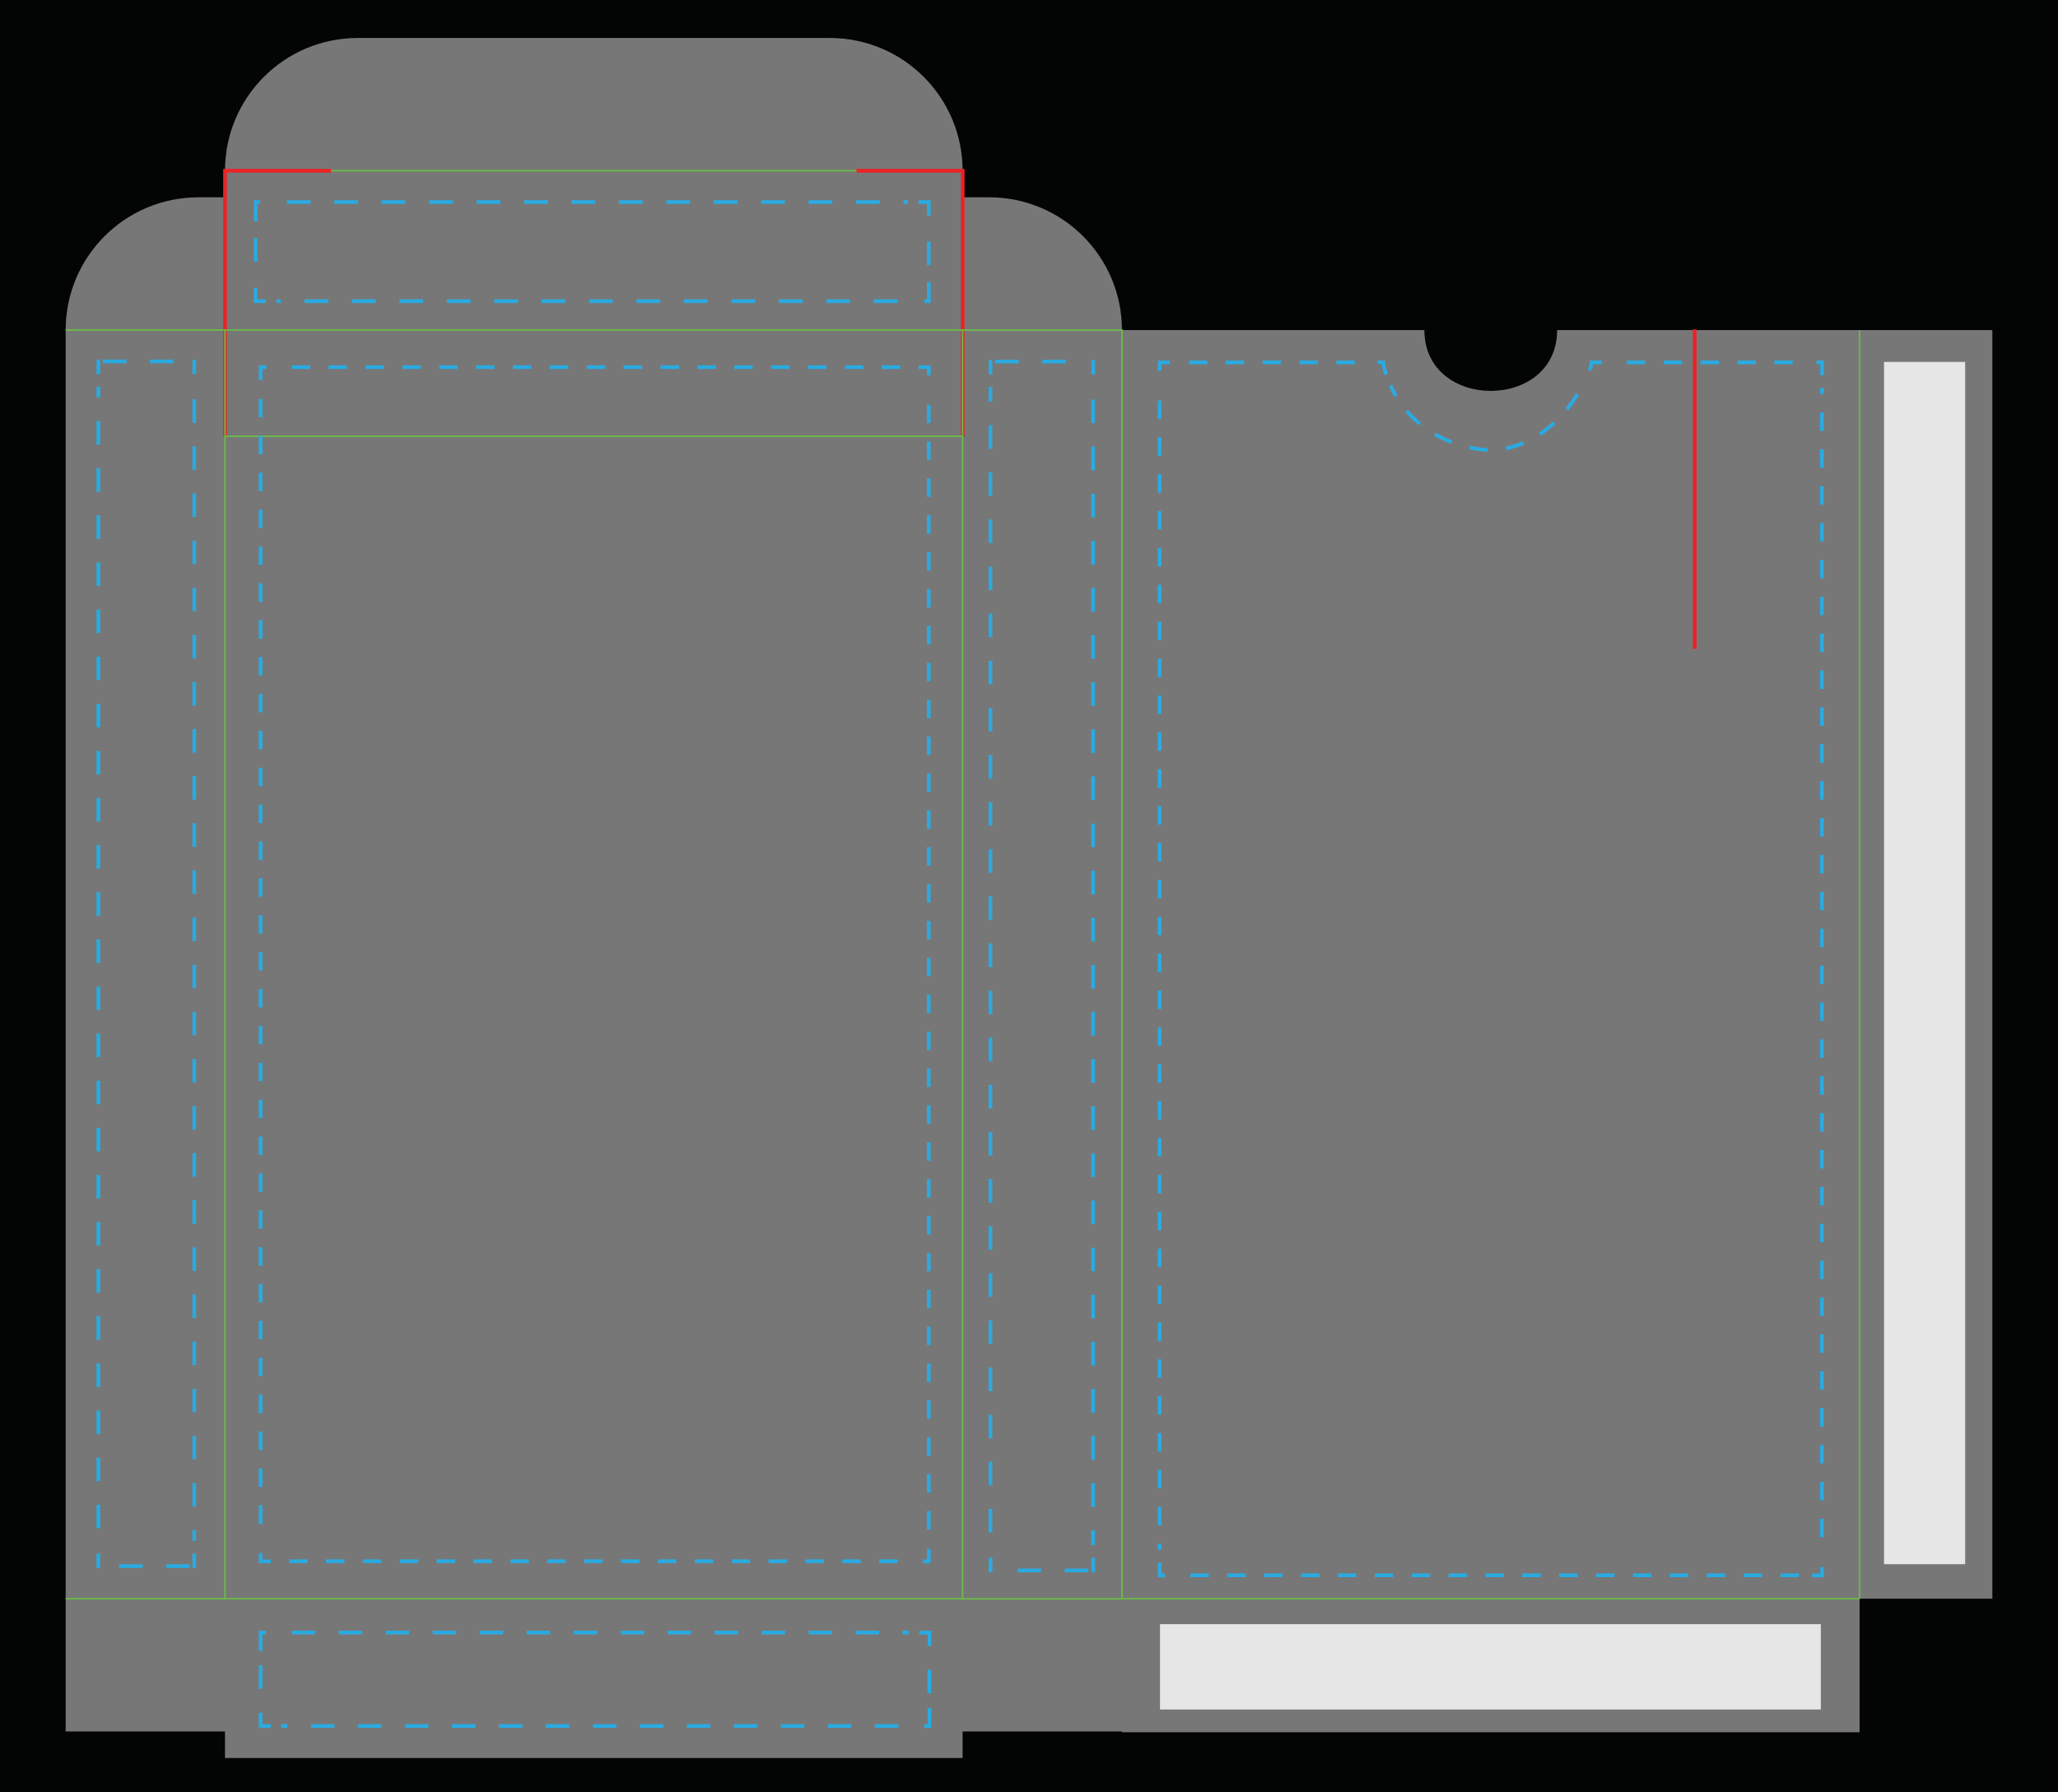 <?xml version="1.0" encoding="UTF-8" standalone="no"?>
<svg
     version="1.1"
     id="Layer_1"
     x="0px"
     y="0px"
     width="2325"
     height="2025"
     viewBox="0 0 2325 2025"
     enable-background="new 0 0 558 486"
     xml:space="preserve"
     sodipodi:docname="TarotTuckBox40.svg"
     inkscape:version="1.4 (e7c3feb1, 2024-10-09)"
     xmlns:inkscape="http://www.inkscape.org/namespaces/inkscape"
     xmlns:sodipodi="http://sodipodi.sourceforge.net/DTD/sodipodi-0.dtd"
     xmlns="http://www.w3.org/2000/svg"
     xmlns:svg="http://www.w3.org/2000/svg"><defs
         id="defs223">








































	

	

	

	

	

	

	

	

	

	

	

	

	
	
	
	
	
	

		
	
		
	
		
		
		
		
		
		
		
		
		
		
		
		
		
		
		
		
		
		
		
		
		
		
		
		
		
		
		
		
		
		
		
		
		
		
		
		
		
		
		
		
		
		
		
		
		
		
		
		
		
		
		
		
		
		
		
		
		
		
		
		
		
		
		
		
		
		
		
		
		
		
		
		
		
		
		
		
		
		
		
		
		
		
		
		
		
		
		
		
		
		
		
		
		
		
		
		
		
		
	
		
	
		
	
		
	
		
	
		
		
		
		
	
		
		
		
	
		
	
		
		
		
		
		
		
		
	
			
			
			
		
			
			
			
			
		
			
			
		
			
			
				
			
			
				
			
			
				
			
			
				
		
			
			
				
			
			
				
			
			
				
			
			
				
		
			
			
			
			
				
			
			
				
			
			
				
			
			
			
			
				
		
			
			
				
			
			
				
			
			
				
			
			
				
		
			
			
		
			
			
				
			
			
				
			
			
				
			
			
				
		
			
			
			
		
			
			
			
		
			
			
			
		
			
			
				
			
			
				
			
			
				
			
			
				
		
			
			
			
			
			
			
		
				
				
			
				
				
				
				
				
			
				
				
			
				
				
			
					
					
					
					
				
					
					
				
					
					
				
					
					
					
				
						
						
						
					
						
						
					
						
						
						
						
					
							
							
							
						
							
							
							
							
						
							
							
							
							
							
							
							
						
								
								
							
								
								
								
								
								
							</defs><sodipodi:namedview
         id="namedview223"
         pagecolor="#505050"
         bordercolor="#eeeeee"
         borderopacity="1"
         inkscape:showpageshadow="0"
         inkscape:pageopacity="0"
         inkscape:pagecheckerboard="0"
         inkscape:deskcolor="#d1d1d1"
         inkscape:zoom="0.22222222"
         inkscape:cx="1012.5"
         inkscape:cy="1543.5"
         inkscape:window-width="1872"
         inkscape:window-height="1027"
         inkscape:window-x="62"
         inkscape:window-y="25"
         inkscape:window-maximized="1"
         inkscape:current-layer="Layer_1" /><polygon
         fill="#929497"
         points="558,486 558,0 0,0 0,486 "
         id="polygon1"
         transform="matrix(4.167,0,0,4.167,-9.3000002e-6,-8.1000001e-6)"
         style="fill:#030404;fill-opacity:1" /><path
         fill="#ffffff"
         stroke="#ed2224"
         stroke-miterlimit="10"
         d="m 1087.5,222.917 h 30 c 82.842,0 150.004,67.154 150.004,150 h 341.667 c 0,91.667 150,91.667 150,0 h 341.667 150 V 1806.25 h -150 v 150.829 h -833.342 v -150.829 150 H 1087.5 v -150 179.996 H 254.162 v -179.996 150 H 74.167 v -150 -1433.333 c 0,-82.846 67.154,-150 150,-150 h 30 v -30 c 0,-82.846 67.158,-150 150,-150 H 937.5 c 82.842,0 150,67.154 150,150"
         id="path1"
         style="stroke-width:4.167;stroke:none;fill:#777777;fill-opacity:1" /><polyline
         fill="none"
         stroke="#ed2224"
         stroke-miterlimit="10"
         points="61,118.298 61,46.3 89.8,46.3 "
         id="polyline1"
         transform="matrix(4.167,0,0,4.167,-9.3000002e-6,-8.1000001e-6)" /><polyline
         fill="none"
         stroke="#ed2224"
         stroke-miterlimit="10"
         points="261,118.298 261,46.3 232.2,46.3 "
         id="polyline2"
         transform="matrix(4.167,0,0,4.167,-9.3000002e-6,-8.1000001e-6)" /><rect
         x="254.162"
         y="372.917"
         fill="none"
         stroke="#6abd45"
         stroke-width="1.667"
         stroke-miterlimit="10"
         width="833.338"
         height="1433.333"
         id="rect2" /><polyline
         fill="none"
         stroke="#6abd45"
         stroke-width="0.4"
         stroke-miterlimit="10"
         points="261,433.5 304.199,433.5 304.201,89.5   261,89.5 "
         id="polyline3"
         transform="matrix(4.167,0,0,4.167,-9.3000002e-6,-8.1000001e-6)" /><line
         fill="none"
         stroke="#6abd45"
         stroke-width="1.667"
         stroke-miterlimit="10"
         x1="2100.837"
         y1="1806.25"
         x2="2100.837"
         y2="372.917"
         id="line3" /><line
         fill="none"
         stroke="#6abd45"
         stroke-width="1.667"
         stroke-miterlimit="10"
         x1="374.167"
         y1="192.917"
         x2="967.5"
         y2="192.917"
         id="line4" /><line
         fill="none"
         stroke="#6abd45"
         stroke-width="1.667"
         stroke-miterlimit="10"
         x1="254.167"
         y1="492.908"
         x2="1087.5"
         y2="492.908"
         id="line5" /><line
         fill="none"
         stroke="#6abd45"
         stroke-width="1.667"
         stroke-miterlimit="10"
         x1="1267.496"
         y1="1806.25"
         x2="2100.837"
         y2="1806.25"
         id="line6" /><line
         fill="none"
         stroke="#6abd45"
         stroke-width="1.667"
         stroke-miterlimit="10"
         x1="254.167"
         y1="372.917"
         x2="74.167"
         y2="372.917"
         id="line7" /><line
         fill="none"
         stroke="#6abd45"
         stroke-width="1.667"
         stroke-miterlimit="10"
         x1="254.162"
         y1="1806.25"
         x2="74.167"
         y2="1806.25"
         id="line8" /><rect
         x="2128.454"
         y="408.892"
         fill="#e6e6e6"
         width="91.658"
         height="1358.325"
         id="rect8"
         style="stroke-width:4.167" /><line
         fill="none"
         stroke="#eb2227"
         x1="1914.558"
         y1="733.179"
         x2="1914.558"
         y2="372.212"
         id="line9"
         style="stroke-width:4.167" /><path
         fill="none"
         stroke="#29abe2"
         stroke-miterlimit="10"
         stroke-dasharray="20.833"
         d="m 1809.542,409.413 h -11.379 c -0.392,3.067 -1.192,6.221 -2.496,9.404 -0.546,1.342 -1.108,2.675 -1.688,3.992"
         id="path181"
         style="stroke-width:4.167" /><path
         fill="none"
         stroke="#29abe2"
         stroke-miterlimit="10"
         stroke-dasharray="20.833"
         d="m 1782.162,445.471 c -26.396,42.704 -68.125,68.029 -111.721,61.921 -39.117,-5.475 -79.812,-28.017 -99.633,-71.975"
         id="path182"
         style="stroke-width:4.167" /><path
         fill="none"
         stroke="#29abe2"
         stroke-miterlimit="10"
         stroke-dasharray="20.833"
         d="m 1566.054,423.275 c -0.613,-1.829 -1.183,-3.692 -1.733,-5.583 -0.833,-2.908 -1.267,-5.662 -1.413,-8.279 h -11.383"
         id="path183"
         style="stroke-width:4.167" /><line
         fill="none"
         stroke="#29abe2"
         stroke-miterlimit="10"
         stroke-dasharray="20.833"
         x1="1530.604"
         y1="409.413"
         x2="1331.879"
         y2="409.413"
         id="line183"
         style="stroke-width:4.167" /><polyline
         fill="none"
         stroke="#29abe2"
         stroke-miterlimit="10"
         stroke-dasharray="5"
         points="317.141,98.259 314.408,98.259      314.408,101.737    "
         id="polyline183"
         transform="matrix(4.167,0,0,4.167,-9.3000002e-6,-8.1000001e-6)" /><line
         fill="none"
         stroke="#29abe2"
         stroke-miterlimit="10"
         stroke-dasharray="20.833"
         x1="1310.033"
         y1="452.446"
         x2="1310.033"
         y2="1751.021"
         id="line184"
         style="stroke-width:4.167" /><polyline
         fill="none"
         stroke="#29abe2"
         stroke-miterlimit="10"
         stroke-dasharray="5"
         points="314.408,423.671 314.408,427.149      317.141,427.149    "
         id="polyline184"
         transform="matrix(4.167,0,0,4.167,-9.3000002e-6,-8.1000001e-6)" /><line
         fill="none"
         stroke="#29abe2"
         stroke-miterlimit="10"
         stroke-dasharray="20.833"
         x1="1344.825"
         y1="1779.787"
         x2="2035.242"
         y2="1779.787"
         id="line185"
         style="stroke-width:4.167" /><polyline
         fill="none"
         stroke="#29abe2"
         stroke-miterlimit="10"
         stroke-dasharray="5"
         points="491.269,427.149 494,427.149      494,423.671    "
         id="polyline185"
         transform="matrix(4.167,0,0,4.167,-9.3000002e-6,-8.1000001e-6)" /><line
         fill="none"
         stroke="#29abe2"
         stroke-miterlimit="10"
         stroke-dasharray="20.833"
         x1="2058.333"
         y1="1736.758"
         x2="2058.333"
         y2="438.175"
         id="line186"
         style="stroke-width:4.167" /><polyline
         fill="none"
         stroke="#29abe2"
         stroke-miterlimit="10"
         stroke-dasharray="5"
         points="494,101.737 494,98.259      491.269,98.259    "
         id="polyline186"
         transform="matrix(4.167,0,0,4.167,-9.3000002e-6,-8.1000001e-6)" /><line
         fill="none"
         stroke="#29abe2"
         stroke-miterlimit="10"
         stroke-dasharray="20.833"
         x1="2025.371"
         y1="409.413"
         x2="1820.338"
         y2="409.413"
         id="line187"
         style="stroke-width:4.167" /><polyline
         fill="none"
         stroke="#29abe2"
         stroke-miterlimit="10"
         stroke-dasharray="5"
         points="251.807,419.906 251.807,423.33      249.052,423.33    "
         id="polyline189"
         transform="matrix(4.167,0,0,4.167,-9.3000002e-6,-8.1000001e-6)" /><line
         fill="none"
         stroke="#29abe2"
         stroke-miterlimit="10"
         stroke-dasharray="20.833"
         x1="1014.108"
         y1="1763.875"
         x2="317.738"
         y2="1763.875"
         id="line189"
         style="stroke-width:4.167" /><polyline
         fill="none"
         stroke="#29abe2"
         stroke-miterlimit="10"
         stroke-dasharray="5"
         points="73.424,423.33 70.668,423.33      70.668,419.906    "
         id="polyline190"
         transform="matrix(4.167,0,0,4.167,-9.3000002e-6,-8.1000001e-6)" /><line
         fill="none"
         stroke="#29abe2"
         stroke-miterlimit="10"
         stroke-dasharray="20.833"
         x1="294.45"
         y1="1721.513"
         x2="294.45"
         y2="443.133"
         id="line190"
         style="stroke-width:4.167" /><polyline
         fill="none"
         stroke="#29abe2"
         stroke-miterlimit="10"
         stroke-dasharray="5"
         points="70.668,102.98 70.668,99.557      73.424,99.557    "
         id="polyline191"
         transform="matrix(4.167,0,0,4.167,-9.3000002e-6,-8.1000001e-6)" /><line
         fill="none"
         stroke="#29abe2"
         stroke-miterlimit="10"
         stroke-dasharray="20.833"
         x1="329.537"
         y1="414.821"
         x2="1025.912"
         y2="414.821"
         id="line191"
         style="stroke-width:4.167" /><polyline
         fill="none"
         stroke="#29abe2"
         stroke-miterlimit="10"
         stroke-dasharray="5"
         points="249.052,99.557 251.807,99.557      251.807,102.98    "
         id="polyline192"
         transform="matrix(4.167,0,0,4.167,-9.3000002e-6,-8.1000001e-6)" /><line
         fill="none"
         stroke="#29abe2"
         stroke-miterlimit="10"
         stroke-dasharray="20.833"
         x1="1049.196"
         y1="457.188"
         x2="1049.196"
         y2="1735.562"
         id="line192"
         style="stroke-width:4.167" /><polyline
         fill="none"
         stroke="#29abe2"
         stroke-miterlimit="10"
         stroke-dasharray="6.43"
         points="251.807,76.451      251.807,81.666 249.031,81.666    "
         id="polyline195"
         transform="matrix(4.167,0,0,4.167,-9.3000002e-6,-8.1000001e-6)" /><line
         fill="none"
         stroke="#29abe2"
         stroke-miterlimit="10"
         stroke-dasharray="26.791"
         x1="1013.842"
         y1="340.275"
         x2="312.242"
         y2="340.275"
         id="line195"
         style="stroke-width:4.167" /><polyline
         fill="none"
         stroke="#29abe2"
         stroke-miterlimit="10"
         stroke-dasharray="6.43"
         points="72.083,81.666 69.307,81.666      69.307,76.451    "
         id="polyline196"
         transform="matrix(4.167,0,0,4.167,-9.3000002e-6,-8.1000001e-6)" /><line
         fill="none"
         stroke="#29abe2"
         stroke-miterlimit="10"
         stroke-dasharray="26.791"
         x1="288.779"
         y1="295.7"
         x2="288.779"
         y2="261.433"
         id="line196"
         style="stroke-width:4.167" /><polyline
         fill="none"
         stroke="#29abe2"
         stroke-miterlimit="10"
         stroke-dasharray="6.43"
         points="69.307,60.002 69.307,54.788      72.083,54.788    "
         id="polyline197"
         transform="matrix(4.167,0,0,4.167,-9.3000002e-6,-8.1000001e-6)" /><line
         fill="none"
         stroke="#29abe2"
         stroke-miterlimit="10"
         stroke-dasharray="26.791"
         x1="324.133"
         y1="228.283"
         x2="1025.737"
         y2="228.283"
         id="line197"
         style="stroke-width:4.167" /><polyline
         fill="none"
         stroke="#29abe2"
         stroke-miterlimit="10"
         stroke-dasharray="6.43"
         points="249.031,54.788      251.807,54.788 251.807,60.002    "
         id="polyline198"
         transform="matrix(4.167,0,0,4.167,-9.3000002e-6,-8.1000001e-6)" /><line
         fill="none"
         stroke="#29abe2"
         stroke-miterlimit="10"
         stroke-dasharray="26.791"
         x1="1049.196"
         y1="272.854"
         x2="1049.196"
         y2="307.117"
         id="line198"
         style="stroke-width:4.167" /><polyline
         fill="none"
         stroke="#29abe2"
         stroke-miterlimit="10"
         stroke-dasharray="6.37"
         points="252.002,463.081      252.002,467.997 249.245,467.997    "
         id="polyline200"
         transform="matrix(4.167,0,0,4.167,-9.3000002e-6,-8.1000001e-6)" /><line
         fill="none"
         stroke="#29abe2"
         stroke-miterlimit="10"
         stroke-dasharray="26.543"
         x1="1014.883"
         y1="1949.987"
         x2="317.767"
         y2="1949.987"
         id="line200"
         style="stroke-width:4.167" /><polyline
         fill="none"
         stroke="#29abe2"
         stroke-miterlimit="10"
         stroke-dasharray="6.37"
         points="73.428,467.997      70.669,467.997 70.669,463.081    "
         id="polyline201"
         transform="matrix(4.167,0,0,4.167,-9.3000002e-6,-8.1000001e-6)" /><line
         fill="none"
         stroke="#29abe2"
         stroke-miterlimit="10"
         stroke-dasharray="26.543"
         x1="294.454"
         y1="1907.971"
         x2="294.454"
         y2="1875.679"
         id="line201"
         style="stroke-width:4.167" /><polyline
         fill="none"
         stroke="#29abe2"
         stroke-miterlimit="10"
         stroke-dasharray="6.37"
         points="70.669,447.578      70.669,442.664 73.428,442.664    "
         id="polyline202"
         transform="matrix(4.167,0,0,4.167,-9.3000002e-6,-8.1000001e-6)" /><line
         fill="none"
         stroke="#29abe2"
         stroke-miterlimit="10"
         stroke-dasharray="26.543"
         x1="329.583"
         y1="1844.433"
         x2="1026.704"
         y2="1844.433"
         id="line202"
         style="stroke-width:4.167" /><polyline
         fill="none"
         stroke="#29abe2"
         stroke-miterlimit="10"
         stroke-dasharray="6.37"
         points="249.245,442.664      252.002,442.664 252.002,447.578    "
         id="polyline203"
         transform="matrix(4.167,0,0,4.167,-9.3000002e-6,-8.1000001e-6)" /><line
         fill="none"
         stroke="#29abe2"
         stroke-miterlimit="10"
         stroke-dasharray="26.543"
         x1="1050.008"
         y1="1886.45"
         x2="1050.008"
         y2="1918.742"
         id="line203"
         style="stroke-width:4.167" /><rect
         x="1310.5"
         y="1834.983"
         fill="#e6e6e6"
         width="746.567"
         height="96.4"
         id="rect205"
         style="stroke-width:4.167" /><polyline
         fill="none"
         stroke="#29abe2"
         stroke-miterlimit="10"
         stroke-dasharray="6.388"
         points="52.668,421.208      52.668,424.663 52.273,424.663    "
         id="polyline205"
         transform="matrix(4.167,0,0,4.167,-9.3000002e-6,-8.1000001e-6)" /><line
         fill="none"
         stroke="#29abe2"
         stroke-miterlimit="10"
         stroke-dasharray="26.617"
         x1="214.412"
         y1="1769.429"
         x2="114.462"
         y2="1769.429"
         id="line205"
         style="stroke-width:4.167" /><polyline
         fill="none"
         stroke="#29abe2"
         stroke-miterlimit="10"
         stroke-dasharray="6.388"
         points="27.064,424.663      26.668,424.663 26.668,421.208    "
         id="polyline206"
         transform="matrix(4.167,0,0,4.167,-9.3000002e-6,-8.1000001e-6)" /><line
         fill="none"
         stroke="#29abe2"
         stroke-miterlimit="10"
         stroke-dasharray="26.617"
         x1="111.117"
         y1="1726.688"
         x2="111.117"
         y2="436.887"
         id="line206"
         style="stroke-width:4.167" /><polyline
         fill="none"
         stroke="#29abe2"
         stroke-miterlimit="10"
         stroke-dasharray="6.388"
         points="26.668,101.451 26.668,97.997      27.064,97.997    "
         id="polyline207"
         transform="matrix(4.167,0,0,4.167,-9.3000002e-6,-8.1000001e-6)" /><line
         fill="none"
         stroke="#29abe2"
         stroke-miterlimit="10"
         stroke-dasharray="26.617"
         x1="116.154"
         y1="408.321"
         x2="216.108"
         y2="408.321"
         id="line207"
         style="stroke-width:4.167" /><polyline
         fill="none"
         stroke="#29abe2"
         stroke-miterlimit="10"
         stroke-dasharray="6.388"
         points="52.273,97.997 52.668,97.997      52.668,101.451    "
         id="polyline208"
         transform="matrix(4.167,0,0,4.167,-9.3000002e-6,-8.1000001e-6)" /><line
         fill="none"
         stroke="#29abe2"
         stroke-miterlimit="10"
         stroke-dasharray="26.617"
         x1="219.45"
         y1="451.067"
         x2="219.45"
         y2="1740.862"
         id="line208"
         style="stroke-width:4.167" /><path
         fill="none"
         stroke="#29abe2"
         stroke-miterlimit="10"
         stroke-dasharray="23.155"
         d="M 1033.225,610.379"
         id="path210"
         style="stroke-width:4.167" /><path
         fill="none"
         stroke="#29abe2"
         stroke-miterlimit="10"
         stroke-dasharray="23.155"
         d="M 1033.225,1538.692"
         id="path211"
         style="stroke-width:4.167" /><path
         fill="none"
         stroke="#29abe2"
         stroke-miterlimit="10"
         stroke-dasharray="23.155"
         d="M 1330.133,589.821"
         id="path212"
         style="stroke-width:4.167" /><path
         fill="none"
         stroke="#29abe2"
         stroke-miterlimit="10"
         stroke-dasharray="23.155"
         d="M 1047.463,589.821"
         id="path213"
         style="stroke-width:4.167" /><path
         fill="none"
         stroke="#29abe2"
         stroke-miterlimit="10"
         stroke-dasharray="23.155"
         d="M 1339.583,1548.892"
         id="path214"
         style="stroke-width:4.167" /><path
         fill="none"
         stroke="#29abe2"
         stroke-miterlimit="10"
         stroke-dasharray="23.155"
         d="M 1339.583,620.583"
         id="path215"
         style="stroke-width:4.167" /><polyline
         fill="none"
         stroke="#29abe2"
         stroke-miterlimit="10"
         stroke-dasharray="6.388"
         points="296.381,422.357      296.381,425.824 295.958,425.824    "
         id="polyline217"
         transform="matrix(4.167,0,0,4.167,-9.3000002e-6,-8.1000001e-6)" /><line
         fill="none"
         stroke="#29abe2"
         stroke-miterlimit="10"
         stroke-dasharray="26.617"
         x1="1229.525"
         y1="1774.267"
         x2="1122.546"
         y2="1774.267"
         id="line217"
         style="stroke-width:4.167" /><polyline
         fill="none"
         stroke="#29abe2"
         stroke-miterlimit="10"
         stroke-dasharray="6.388"
         points="268.976,425.824      268.553,425.824 268.553,422.357    "
         id="polyline218"
         transform="matrix(4.167,0,0,4.167,-9.3000002e-6,-8.1000001e-6)" /><line
         fill="none"
         stroke="#29abe2"
         stroke-miterlimit="10"
         stroke-dasharray="26.617"
         x1="1118.971"
         y1="1731.379"
         x2="1118.971"
         y2="437.183"
         id="line218"
         style="stroke-width:4.167" /><polyline
         fill="none"
         stroke="#29abe2"
         stroke-miterlimit="10"
         stroke-dasharray="6.388"
         points="268.553,101.511      268.553,98.045 268.976,98.045    "
         id="polyline219"
         transform="matrix(4.167,0,0,4.167,-9.3000002e-6,-8.1000001e-6)" /><line
         fill="none"
         stroke="#29abe2"
         stroke-miterlimit="10"
         stroke-dasharray="26.617"
         x1="1124.358"
         y1="408.521"
         x2="1231.338"
         y2="408.521"
         id="line219"
         style="stroke-width:4.167" /><polyline
         fill="none"
         stroke="#29abe2"
         stroke-miterlimit="10"
         stroke-dasharray="6.388"
         points="295.958,98.045      296.381,98.045 296.381,101.511    "
         id="polyline220"
         transform="matrix(4.167,0,0,4.167,-9.3000002e-6,-8.1000001e-6)" /><line
         fill="none"
         stroke="#29abe2"
         stroke-miterlimit="10"
         stroke-dasharray="26.617"
         x1="1234.921"
         y1="451.408"
         x2="1234.921"
         y2="1745.604"
         id="line220"
         style="stroke-width:4.167" /></svg>

